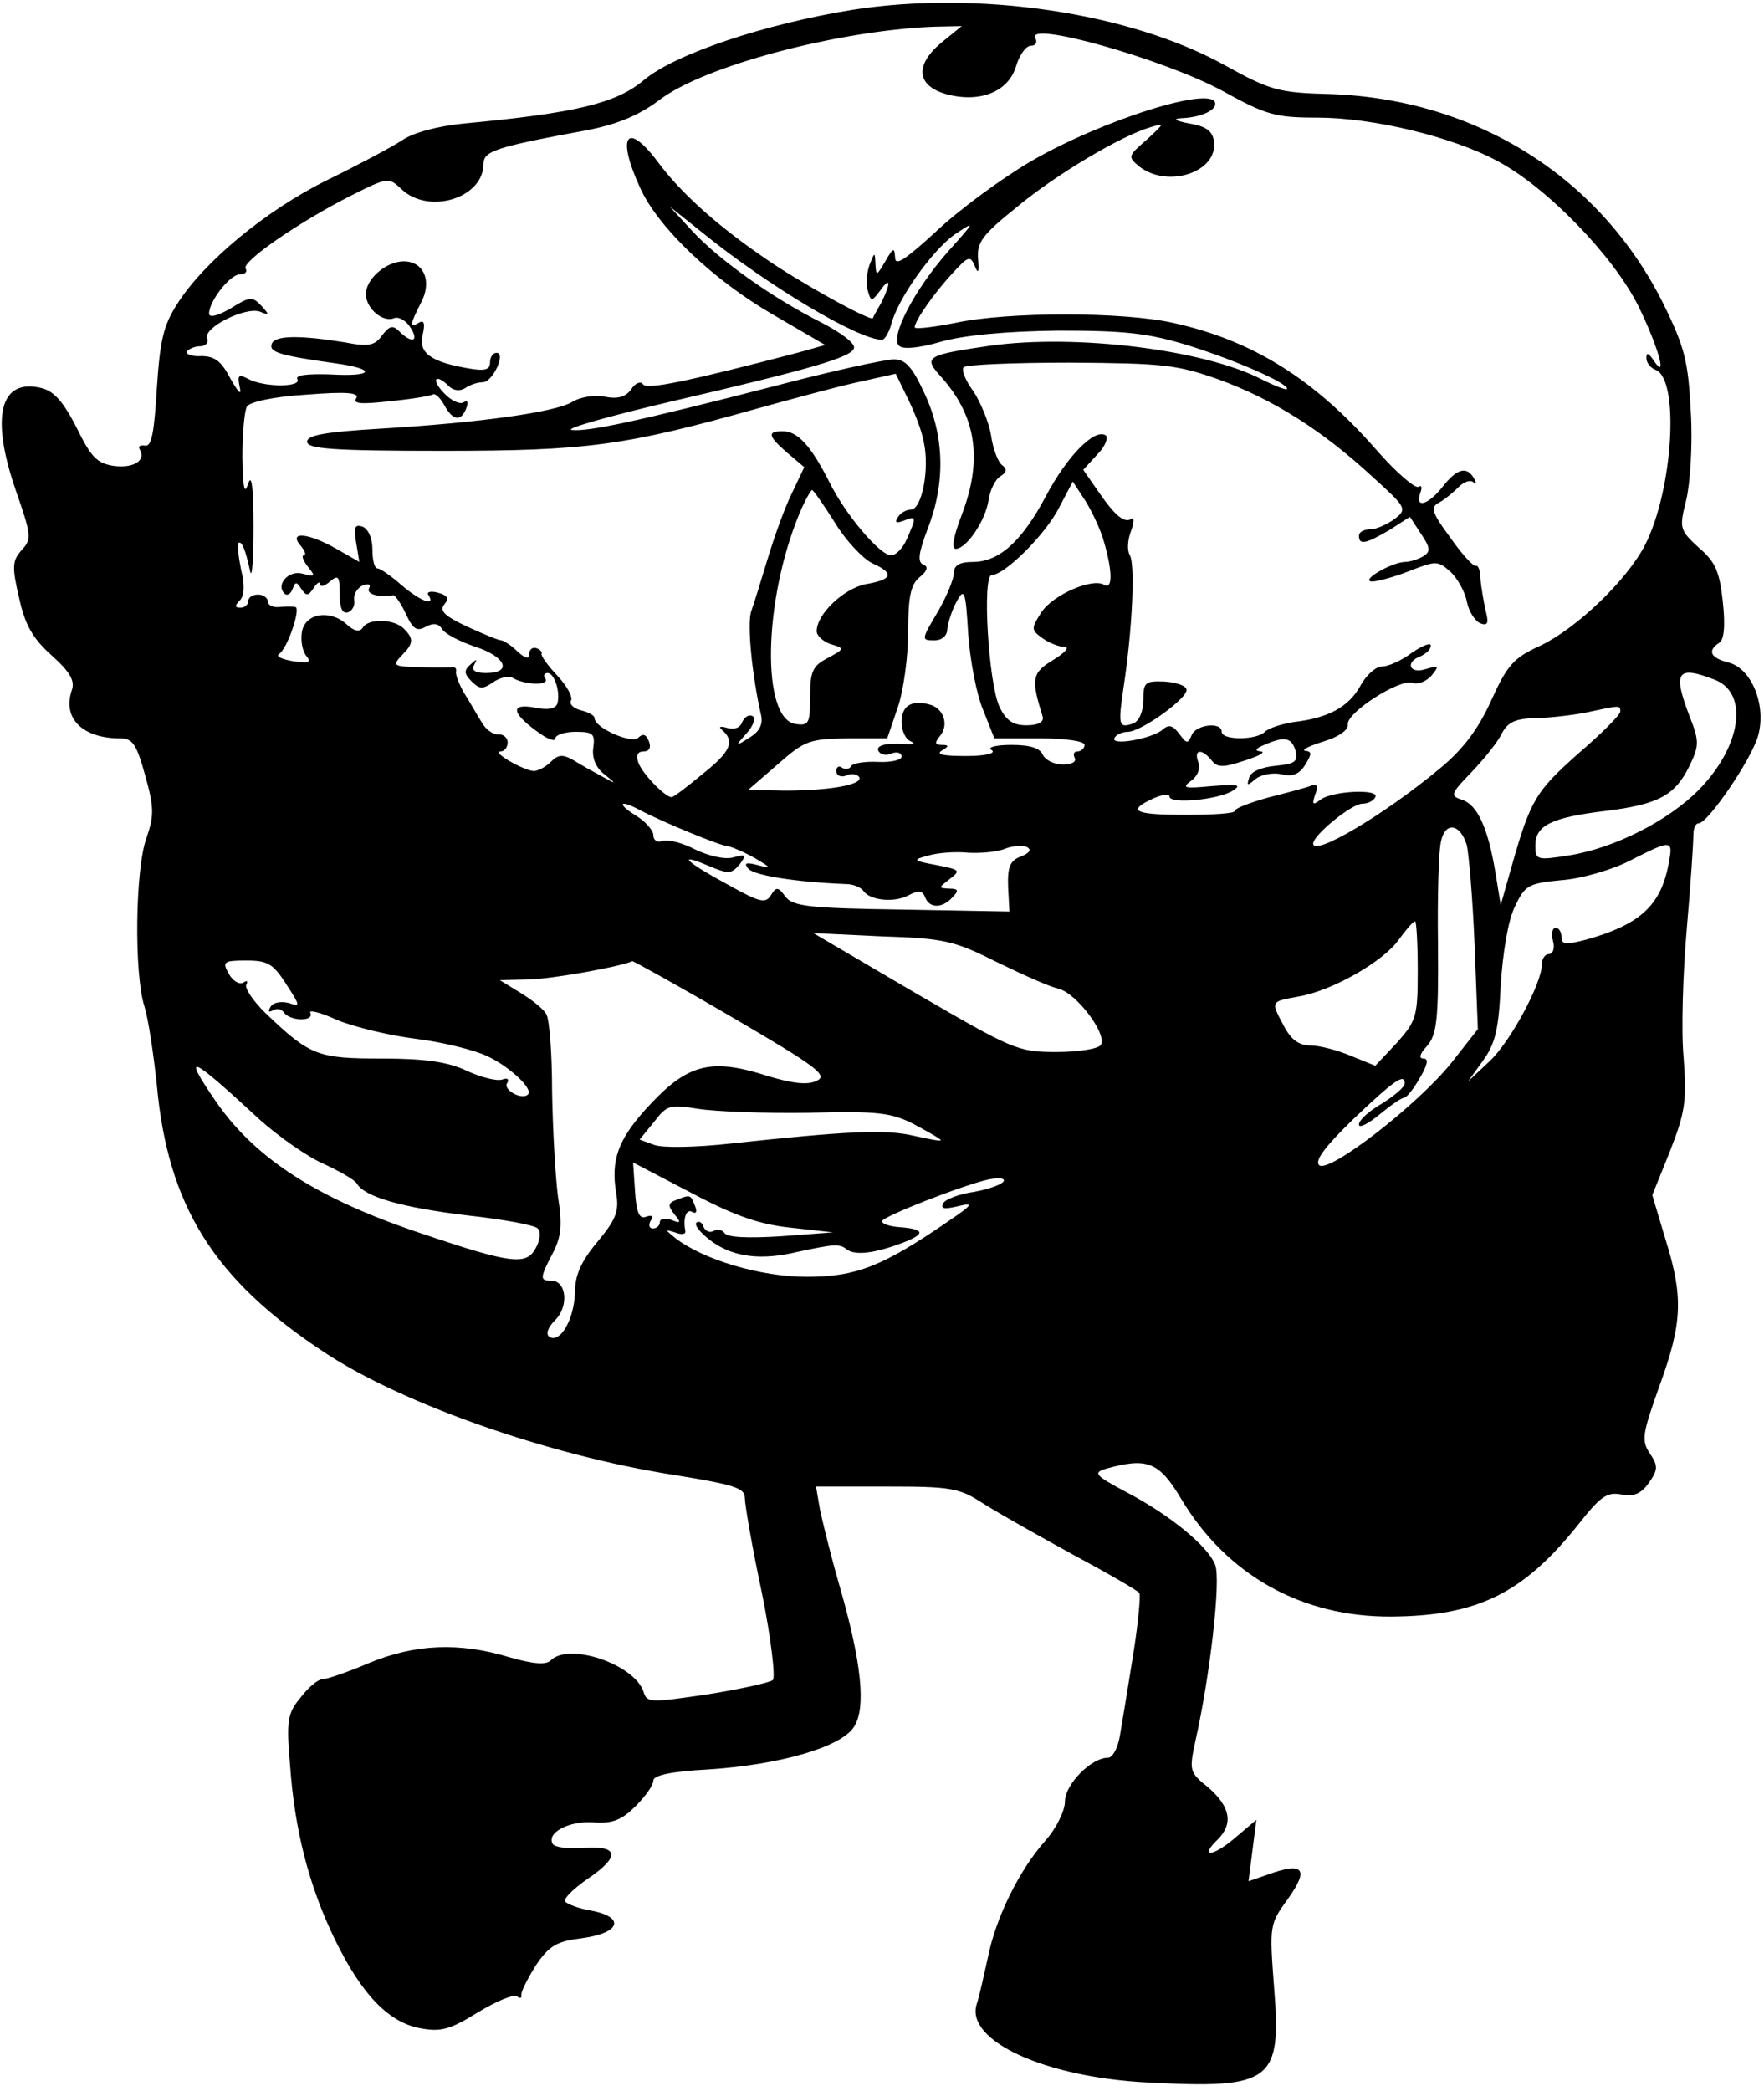 <?xml version="1.0" standalone="no"?>
<!DOCTYPE svg PUBLIC "-//W3C//DTD SVG 20010904//EN"
 "http://www.w3.org/TR/2001/REC-SVG-20010904/DTD/svg10.dtd">
<svg version="1.0" xmlns="http://www.w3.org/2000/svg"
 width="270pt" height="320pt" viewBox="0 0 270 320"
 preserveAspectRatio="xMidYMid meet">
<g transform="translate(0,320) scale(0.1,-0.1)"
fill="#000000" stroke="none">
<path d="M1305 3185 c-136 -22 -273 -68 -320 -108 -42 -35 -103 -50 -275 -66
-40 -4 -78 -14 -95 -26 -17 -11 -68 -38 -115 -61 -93 -46 -187 -124 -228 -188
-22 -34 -27 -56 -32 -131 -4 -67 -8 -89 -18 -87 -8 1 -11 -1 -8 -6 10 -17 -10
-29 -40 -25 -26 4 -35 14 -57 59 -20 39 -34 55 -53 60 -64 16 -79 -43 -40
-156 24 -69 25 -75 9 -92 -14 -16 -15 -25 -4 -72 9 -42 21 -63 50 -89 28 -25
36 -39 31 -53 -15 -43 16 -74 74 -74 19 0 25 -9 38 -56 14 -50 14 -62 2 -97
-17 -47 -19 -207 -3 -257 6 -19 14 -73 19 -120 17 -186 87 -298 257 -410 118
-78 342 -157 533 -187 93 -15 110 -20 110 -35 0 -10 11 -75 26 -145 14 -69 21
-129 17 -134 -4 -4 -50 -14 -100 -22 -88 -13 -93 -13 -98 4 -14 42 -114 76
-142 48 -7 -7 -26 -6 -64 5 -76 23 -144 20 -214 -9 -33 -14 -65 -25 -72 -25
-6 0 -21 -12 -33 -28 -20 -24 -22 -35 -16 -104 7 -99 29 -185 69 -267 41 -84
82 -126 130 -135 32 -6 46 -2 88 24 28 17 54 28 60 25 5 -4 8 -3 7 2 -1 4 9
24 22 45 21 31 32 37 72 42 58 8 65 32 13 42 -19 3 -37 10 -40 14 -3 4 13 20
35 35 50 34 47 51 -7 47 -23 -2 -44 1 -47 6 -10 17 25 36 63 33 29 -2 43 4 64
25 15 15 27 32 27 39 0 8 27 14 83 17 110 7 204 34 224 65 19 29 12 98 -22
216 -13 45 -26 98 -30 117 l-6 35 108 0 c99 0 111 -2 148 -26 22 -14 84 -49
137 -78 54 -29 99 -55 102 -59 2 -4 -2 -48 -10 -97 -8 -50 -17 -105 -20 -122
-3 -18 -11 -33 -18 -33 -26 0 -66 -41 -66 -67 0 -14 -13 -41 -30 -60 -40 -45
-76 -118 -88 -179 -6 -27 -13 -59 -17 -71 -18 -56 104 -112 261 -120 191 -10
206 1 194 147 -7 94 -7 95 22 135 32 45 23 56 -32 36 l-29 -10 6 47 6 47 -33
-28 c-34 -29 -55 -30 -26 -2 24 24 19 50 -14 79 -30 24 -30 26 -20 73 22 98
39 245 30 268 -11 29 -70 77 -137 112 -47 25 -50 29 -31 35 64 18 82 11 116
-46 70 -117 185 -181 322 -180 131 1 201 35 285 140 34 43 44 51 66 47 20 -4
31 1 43 18 14 20 14 26 1 45 -13 20 -11 30 15 103 35 96 37 136 9 225 l-20 67
27 67 c23 59 26 76 21 143 -4 42 -1 132 5 200 6 68 10 132 10 142 0 9 3 17 8
17 14 0 81 98 91 134 13 47 -10 103 -45 112 -28 7 -33 18 -15 30 8 4 10 26 6
63 -5 46 -11 61 -37 83 -29 27 -30 29 -19 73 6 25 10 85 7 134 -4 78 -9 99
-42 166 -96 193 -285 313 -509 321 -81 2 -93 6 -162 44 -146 81 -378 115 -570
85z m135 -51 c-40 -34 -37 -65 8 -78 51 -14 95 3 107 42 5 17 15 32 23 32 7 0
10 5 7 11 -18 29 195 -31 286 -80 67 -37 81 -41 145 -41 85 0 207 -29 277 -67
75 -40 177 -145 215 -222 30 -61 46 -118 22 -81 -7 10 -10 11 -10 2 0 -7 6
-15 14 -18 37 -14 27 -183 -16 -268 -28 -54 -104 -127 -160 -154 -42 -19 -51
-30 -76 -85 -20 -44 -43 -74 -78 -103 -88 -73 -194 -135 -194 -115 0 13 59 61
75 61 8 0 17 4 20 10 8 13 -66 10 -84 -4 -12 -9 -13 -7 -8 8 5 12 3 17 -5 14
-7 -3 -37 -11 -65 -18 -29 -8 -53 -17 -53 -21 0 -4 -34 -6 -75 -6 -79 0 -91 6
-50 25 14 6 25 8 25 3 0 -12 75 -5 97 9 14 9 8 10 -32 7 -42 -4 -47 -3 -32 8
10 7 15 19 11 29 -7 19 5 21 20 3 9 -12 18 -12 51 -1 22 7 33 13 25 14 -10 1
-9 4 5 10 32 14 42 11 48 -9 4 -17 -1 -20 -31 -23 -21 -2 -38 -9 -40 -18 -4
-13 -3 -13 10 -2 9 7 27 10 40 7 16 -4 27 0 36 15 10 16 10 20 0 21 -7 1 5 7
27 14 24 7 39 18 38 26 -3 18 80 71 99 64 8 -3 21 2 29 11 12 15 12 16 -9 10
-25 -8 -32 11 -7 20 8 4 15 10 15 16 0 5 -13 0 -29 -11 -16 -12 -36 -21 -46
-21 -9 0 -24 -13 -33 -30 -18 -32 -49 -49 -102 -55 -18 -3 -38 -9 -44 -15 -13
-13 -66 -13 -66 0 0 16 -40 11 -46 -5 -6 -14 -8 -13 -19 2 -10 13 -16 15 -26
6 -17 -14 -81 -25 -73 -12 3 5 12 9 20 9 21 0 94 53 90 65 -1 6 -17 11 -34 12
-29 1 -32 -1 -32 -28 0 -17 -6 -32 -15 -36 -23 -8 -24 -4 -15 57 13 85 18 188
9 201 -4 7 -3 23 2 36 5 13 5 22 1 19 -11 -7 -25 4 -51 42 l-23 33 22 24 c12
12 17 26 12 29 -17 10 -58 -31 -91 -93 -37 -70 -72 -101 -112 -101 -20 0 -29
-5 -29 -17 0 -9 -11 -36 -25 -60 -25 -42 -25 -43 -5 -43 12 0 20 7 20 18 1 9
7 28 14 41 12 22 14 18 18 -50 3 -41 13 -93 23 -116 l17 -43 69 0 c39 0 69 -4
69 -10 0 -5 -5 -10 -11 -10 -5 0 -7 -4 -4 -10 3 -6 -5 -10 -18 -10 -14 0 -27
7 -31 15 -4 10 -19 15 -48 15 -25 0 -38 -4 -30 -8 7 -5 -10 -9 -39 -9 -33 0
-47 2 -38 8 12 7 12 9 0 9 -10 0 -11 3 -2 14 14 17 5 43 -17 48 -27 7 -42 -2
-42 -27 0 -13 6 -26 13 -29 8 -4 7 -5 -3 -5 -34 3 -51 -2 -45 -11 3 -5 12 -7
20 -3 8 3 15 1 15 -5 0 -5 -16 -9 -36 -8 -20 1 -38 -2 -41 -6 -2 -5 -9 -6 -14
-3 -5 4 -9 1 -9 -5 0 -7 7 -10 15 -7 8 4 17 2 20 -2 7 -12 -46 -21 -114 -21
l-56 1 45 39 c42 37 49 39 107 40 l61 0 16 47 c9 26 16 78 16 116 0 54 4 73
18 84 12 10 13 16 5 19 -9 4 -7 18 7 55 27 69 26 141 -5 207 -19 41 -29 52
-47 52 -13 0 -96 -18 -183 -41 -214 -55 -286 -70 -310 -67 -11 2 57 21 150 43
215 50 278 68 282 82 3 7 -20 24 -49 39 -76 38 -157 96 -198 140 l-35 38 50
-40 c101 -82 239 -164 275 -164 4 0 10 10 14 23 9 38 62 113 97 138 33 22 32
21 -10 -26 -52 -59 -89 -131 -75 -144 5 -6 30 -4 64 6 36 10 99 16 180 17 104
0 138 -4 200 -23 73 -23 150 -57 150 -66 0 -3 -18 4 -40 15 -88 45 -283 69
-414 51 -96 -14 -103 -17 -78 -45 56 -61 67 -128 34 -214 -13 -34 -16 -52 -9
-52 17 1 45 43 50 74 2 15 10 32 18 37 10 6 11 11 3 17 -6 4 -14 24 -17 45 -3
20 -16 51 -27 68 -12 16 -19 33 -15 37 4 4 77 7 163 7 143 -1 163 -3 228 -26
82 -30 157 -77 234 -148 53 -48 54 -50 35 -65 -11 -8 -28 -16 -37 -16 -10 0
-18 -4 -18 -10 0 -15 11 -12 47 9 l31 20 17 -26 c14 -21 15 -27 4 -34 -8 -5
-21 -9 -29 -9 -21 -1 -69 -29 -50 -30 8 0 34 7 57 16 41 16 44 16 63 -1 10 -9
22 -30 25 -45 3 -16 13 -31 21 -34 11 -4 13 0 8 19 -3 14 -7 36 -8 49 0 13 -4
22 -7 20 -3 -2 -21 17 -39 43 -29 39 -31 47 -17 54 9 5 22 16 30 24 8 8 18 11
22 7 5 -4 5 -1 1 6 -11 19 -26 15 -48 -13 -22 -28 -43 -34 -34 -9 3 8 2 12 -3
9 -5 -3 -34 22 -63 55 -95 109 -190 169 -313 196 -77 17 -252 17 -332 0 -35
-7 -63 -10 -63 -7 0 10 30 53 59 84 23 25 26 26 33 10 5 -13 7 -10 5 11 -2 25
7 37 58 78 61 51 161 110 205 123 23 7 23 7 -5 -19 -29 -25 -29 -26 -11 -41
44 -34 121 -8 114 39 -2 15 -12 23 -38 27 -20 4 -26 7 -13 8 29 1 53 11 53 22
0 30 -175 -25 -284 -89 -44 -26 -108 -73 -143 -106 -48 -44 -63 -54 -63 -40
-1 16 -3 15 -15 -6 -13 -22 -14 -23 -15 -5 -1 20 -1 20 -9 0 -4 -11 -6 -28 -3
-39 5 -18 6 -18 19 -1 16 23 17 12 2 -18 -7 -12 -13 -23 -13 -24 -4 -5 -116
57 -167 93 -73 50 -128 100 -162 146 -48 64 -64 40 -27 -40 27 -60 112 -141
204 -194 l79 -46 -39 -11 c-172 -45 -235 -58 -240 -49 -3 5 -12 2 -18 -8 -9
-12 -21 -15 -41 -11 -16 3 -38 -1 -49 -8 -26 -16 -143 -32 -293 -41 -85 -5
-113 -10 -113 -20 0 -11 39 -14 208 -14 221 0 279 8 482 65 47 13 113 31 148
39 l63 14 18 -37 c10 -20 22 -50 25 -68 9 -41 -3 -103 -20 -103 -7 0 -16 -5
-20 -12 -5 -8 -2 -9 9 -5 20 8 20 6 5 -28 -6 -14 -17 -25 -24 -25 -17 0 -70
62 -95 113 -28 55 -48 77 -71 77 -24 0 -23 -7 7 -33 l26 -22 -19 -40 c-11 -22
-27 -67 -37 -100 -10 -33 -21 -69 -25 -80 -7 -18 1 -99 15 -160 3 -14 -3 -25
-18 -34 -22 -14 -22 -13 -4 7 10 11 14 23 9 26 -6 3 -12 -1 -16 -9 -3 -9 -12
-12 -23 -9 -10 3 -14 2 -8 -3 20 -17 14 -33 -29 -67 -24 -20 -45 -36 -48 -36
-10 0 -45 36 -51 53 -4 11 -1 17 8 17 9 0 12 6 8 16 -4 10 -9 12 -16 5 -10
-10 -67 15 -67 30 0 4 -9 9 -21 12 -12 3 -18 10 -15 15 3 5 -6 22 -21 38 -15
16 -26 31 -24 34 1 2 -2 6 -8 8 -6 2 -11 -2 -11 -9 0 -8 -6 -7 -18 4 -10 10
-22 17 -25 17 -4 0 -28 10 -52 21 -34 16 -43 24 -35 34 8 9 5 14 -10 18 -11 3
-18 1 -14 -4 11 -18 -13 -9 -42 16 -16 14 -32 25 -36 25 -5 0 -8 13 -8 29 0
17 -6 31 -15 35 -12 4 -14 -1 -10 -24 l5 -30 -35 20 c-44 25 -74 27 -55 5 7
-8 9 -15 5 -15 -4 0 -1 -8 6 -17 12 -15 12 -16 -8 -11 -21 6 -42 -17 -27 -31
4 -3 9 0 12 8 4 11 6 11 13 0 8 -12 11 -11 19 1 5 8 10 11 10 6 0 -5 7 -3 15
4 13 11 15 8 15 -20 0 -21 4 -30 13 -27 6 2 11 11 9 19 -1 9 5 18 13 22 9 3
13 2 10 -4 -5 -9 14 -15 37 -11 3 0 12 -13 19 -28 11 -24 17 -28 31 -20 12 6
19 5 25 -4 4 -7 27 -19 51 -27 46 -15 57 -40 16 -40 -17 0 -23 4 -18 13 5 9 4
9 -6 0 -10 -9 -10 -14 2 -26 12 -12 17 -12 33 -1 10 7 23 10 29 7 17 -11 57
-13 51 -2 -4 5 -2 9 3 9 11 0 20 -30 15 -47 -3 -8 -15 -10 -34 -6 -37 7 -37
-7 1 -35 17 -13 30 -18 30 -12 0 5 14 10 31 10 27 0 30 -3 27 -25 -2 -15 4
-30 17 -40 19 -15 19 -16 -4 -3 -13 7 -33 18 -44 25 -16 9 -23 8 -34 -3 -8 -8
-20 -14 -26 -14 -16 1 -65 29 -51 30 6 0 11 6 11 14 0 7 -7 13 -15 12 -8 0
-19 8 -25 19 -7 11 -18 31 -27 45 -8 14 -13 28 -12 32 1 5 -1 7 -6 7 -4 -1
-26 -1 -50 0 -39 1 -42 2 -28 17 19 19 20 26 4 42 -15 15 -55 16 -63 1 -5 -7
-13 -5 -25 6 -26 23 -64 16 -68 -13 -2 -13 1 -29 7 -36 8 -10 4 -11 -20 -8
-17 3 -27 7 -22 11 13 8 34 71 25 72 -4 1 -15 1 -25 0 -9 -1 -17 3 -17 8 0 6
-7 11 -15 11 -8 0 -15 -4 -15 -10 0 -5 -5 -10 -12 -10 -9 0 -9 3 -1 11 7 7 8
24 2 47 -4 20 -6 38 -4 41 5 4 11 -11 18 -44 3 -11 5 21 5 70 0 59 -3 81 -8
65 -6 -18 -8 -8 -9 40 0 36 3 71 7 78 5 7 41 15 91 18 63 5 82 3 76 -6 -5 -8
8 -9 52 -4 32 3 61 8 65 10 4 3 12 -5 18 -16 13 -24 26 -26 34 -4 3 9 2 12 -5
8 -6 -3 -19 3 -30 15 -20 21 -12 30 8 10 7 -7 17 -8 25 -3 7 5 19 9 27 9 15 0
36 45 21 45 -6 0 -10 -7 -10 -15 0 -11 -8 -13 -32 -9 -59 10 -78 24 -71 52 4
17 2 23 -6 18 -15 -9 -14 -4 3 30 18 33 5 64 -26 64 -27 0 -58 -27 -58 -50 0
-22 26 -44 43 -37 7 3 19 -4 25 -14 14 -21 3 -26 -17 -6 -10 10 -15 8 -26 -6
-11 -16 -21 -18 -57 -11 -68 11 -107 11 -112 -2 -5 -13 12 -18 97 -30 65 -9
59 -21 -8 -17 -34 1 -53 -1 -50 -7 8 -13 -51 -13 -75 0 -15 8 -17 6 -13 -13 3
-13 -2 -8 -14 13 -14 27 -24 35 -45 35 -14 -1 -24 3 -22 7 3 4 12 8 20 8 9 0
14 6 11 13 -5 16 59 48 81 40 14 -6 15 -5 2 9 -14 15 -18 14 -47 -4 -19 -11
-33 -15 -33 -8 0 19 32 60 47 60 8 0 12 4 9 9 -7 10 81 71 162 112 56 28 57
28 77 9 42 -39 125 -13 125 39 0 20 19 26 160 52 45 9 77 22 108 45 68 53 274
107 420 113 l44 1 -32 -26z m250 -764 c13 -45 13 -73 0 -65 -18 11 -78 -15
-96 -42 -16 -25 -16 -27 2 -40 10 -7 25 -13 33 -13 9 0 1 -9 -17 -20 -33 -20
-34 -29 -16 -87 2 -8 -7 -13 -25 -13 -20 0 -31 7 -41 28 -17 35 -27 202 -12
202 20 0 83 63 103 103 l21 40 19 -29 c10 -16 24 -45 29 -64z m-412 30 c17
-28 43 -55 57 -62 34 -15 32 -25 -10 -32 -34 -7 -75 -46 -75 -72 0 -7 10 -16
22 -20 21 -6 21 -7 -5 -21 -23 -12 -27 -20 -27 -59 0 -41 -2 -45 -22 -42 -53
7 -50 189 6 323 8 19 17 35 19 35 2 0 18 -23 35 -50z m1346 -240 c53 -20 42
-101 -23 -168 -47 -48 -130 -90 -199 -101 -50 -8 -52 -7 -52 15 0 31 25 43
108 53 81 10 106 24 128 69 15 31 15 38 0 76 -26 68 -19 78 38 56z m-144 -49
c0 -5 -29 -34 -64 -64 -65 -58 -73 -70 -102 -172 l-17 -60 -8 49 c-11 67 -27
104 -51 112 -19 6 -18 9 15 43 19 20 40 46 46 59 9 17 21 22 49 23 20 0 55 4
77 8 56 12 55 12 55 2z m-1502 -150 c38 -20 126 -56 136 -56 6 -1 25 -9 41
-18 27 -16 27 -17 5 -11 -19 5 -22 3 -14 -6 10 -10 73 -20 149 -23 11 0 23 -5
27 -11 10 -14 47 -18 69 -6 15 8 21 7 25 -3 6 -17 26 -18 42 0 10 10 9 13 -5
13 -17 1 -17 1 1 15 17 13 15 14 -20 21 -38 7 -38 8 -12 15 14 4 41 6 60 4 18
-1 44 1 56 6 13 5 29 6 35 2 6 -4 2 -9 -11 -14 -16 -6 -20 -16 -19 -46 l2 -38
-165 3 c-142 2 -167 5 -178 20 -11 15 -14 15 -22 2 -8 -13 -17 -11 -62 14 -67
36 -84 52 -36 32 33 -14 37 -14 50 1 11 15 10 16 -9 11 -13 -4 -38 2 -59 12
-19 10 -42 16 -50 13 -8 -3 -14 1 -14 9 0 7 -12 21 -27 30 -29 18 -25 25 5 9z
m1267 -54 c3 -12 9 -80 12 -152 l5 -130 -40 -51 c-52 -65 -189 -171 -203 -157
-7 7 10 29 51 69 64 61 80 72 80 56 0 -6 -16 -19 -35 -31 -19 -11 -35 -25 -35
-32 0 -6 14 1 31 15 17 14 34 26 38 26 4 0 15 14 24 30 12 20 14 30 6 30 -8 0
-6 7 5 19 15 17 18 39 17 155 -1 75 1 147 5 160 7 29 29 25 39 -7z m309 -29
c-12 -64 -44 -93 -126 -116 -31 -8 -38 -8 -38 4 0 8 -4 14 -9 14 -5 0 -7 -9
-4 -20 3 -11 0 -20 -6 -20 -6 0 -11 -7 -11 -16 0 -29 -49 -120 -81 -149 l-32
-30 23 32 c19 26 24 49 27 115 3 48 11 98 21 119 16 34 20 37 72 42 30 2 78
16 105 30 65 33 66 32 59 -5z m-384 -163 c0 -71 -2 -77 -32 -111 l-33 -35 -37
15 c-21 9 -49 16 -62 16 -18 0 -30 9 -41 30 -20 38 -21 37 23 45 52 9 130 54
153 87 11 15 22 28 25 28 2 0 4 -34 4 -75z m-645 13 c39 -19 81 -38 95 -41 28
-7 75 -70 65 -86 -3 -6 -34 -11 -68 -11 -60 0 -67 4 -217 91 l-155 91 105 -5
c96 -3 111 -7 175 -39z m-1087 -34 c22 -34 22 -35 4 -29 -12 3 -24 1 -28 -6
-4 -7 -3 -9 4 -5 6 3 13 2 17 -4 3 -5 15 -10 26 -10 11 0 17 4 14 10 -3 5 15
1 41 -11 27 -11 81 -24 122 -29 40 -5 88 -17 107 -26 35 -16 72 -51 63 -59 -9
-9 -38 7 -32 17 4 6 1 9 -7 6 -8 -3 -32 3 -54 13 -29 14 -65 19 -130 19 -98 0
-110 4 -177 68 -20 19 -34 40 -31 45 3 6 1 7 -5 3 -6 -3 -16 3 -22 14 -10 18
-8 20 27 20 33 0 41 -5 61 -36z m683 -51 c130 -76 147 -89 129 -97 -14 -7 -37
-4 -74 7 -90 29 -125 19 -189 -52 -41 -46 -52 -77 -44 -126 5 -29 0 -41 -29
-76 -25 -30 -34 -51 -34 -77 -1 -40 -22 -78 -39 -68 -6 4 -3 14 9 26 21 21 17
60 -6 60 -18 0 -18 4 2 42 13 25 15 43 8 87 -4 31 -8 103 -9 161 0 58 -4 111
-9 118 -4 8 -22 22 -40 33 l-31 19 45 1 c35 1 137 19 158 28 2 0 71 -38 153
-86z m-724 -156 c29 -26 73 -57 98 -68 24 -11 47 -24 51 -30 12 -21 70 -37
169 -49 55 -6 104 -15 108 -20 5 -4 4 -18 -3 -30 -14 -27 -38 -24 -174 22
-159 53 -255 114 -316 203 -52 76 -40 71 67 -28z m840 10 c108 3 128 0 163
-18 22 -12 40 -22 40 -24 0 -2 -19 2 -42 7 -43 10 -102 7 -279 -12 -53 -6
-106 -7 -118 -2 l-22 8 22 27 c20 26 24 27 68 20 25 -4 101 -7 168 -6z m-25
-176 l63 -7 -80 -6 c-49 -3 -82 -2 -86 5 -4 5 -11 7 -17 3 -6 -3 -12 0 -15 6
-2 7 -7 10 -11 7 -4 -4 7 -17 25 -30 33 -23 75 -28 129 -15 56 12 65 13 76 4
13 -10 44 -6 88 11 33 13 31 20 -7 23 -15 1 -27 5 -27 9 0 7 123 55 163 64 16
3 26 2 23 -3 -3 -5 -23 -12 -45 -16 -22 -3 -43 -11 -47 -17 -5 -9 1 -10 22 -5
25 6 24 3 -16 -24 -99 -68 -140 -84 -215 -84 -71 0 -158 26 -201 59 -16 13
-17 14 -1 9 10 -4 17 -3 16 2 -4 21 2 35 11 29 6 -3 7 1 4 9 -7 18 -7 18 -28
10 -14 -5 -14 -9 -4 -22 11 -13 10 -15 -4 -9 -10 3 -18 2 -18 -3 0 -6 -5 -10
-11 -10 -5 0 -7 5 -3 12 5 7 2 9 -7 6 -10 -4 -15 5 -17 39 l-3 44 90 -47 c68
-36 105 -48 153 -53z"/>
</g>
</svg>
